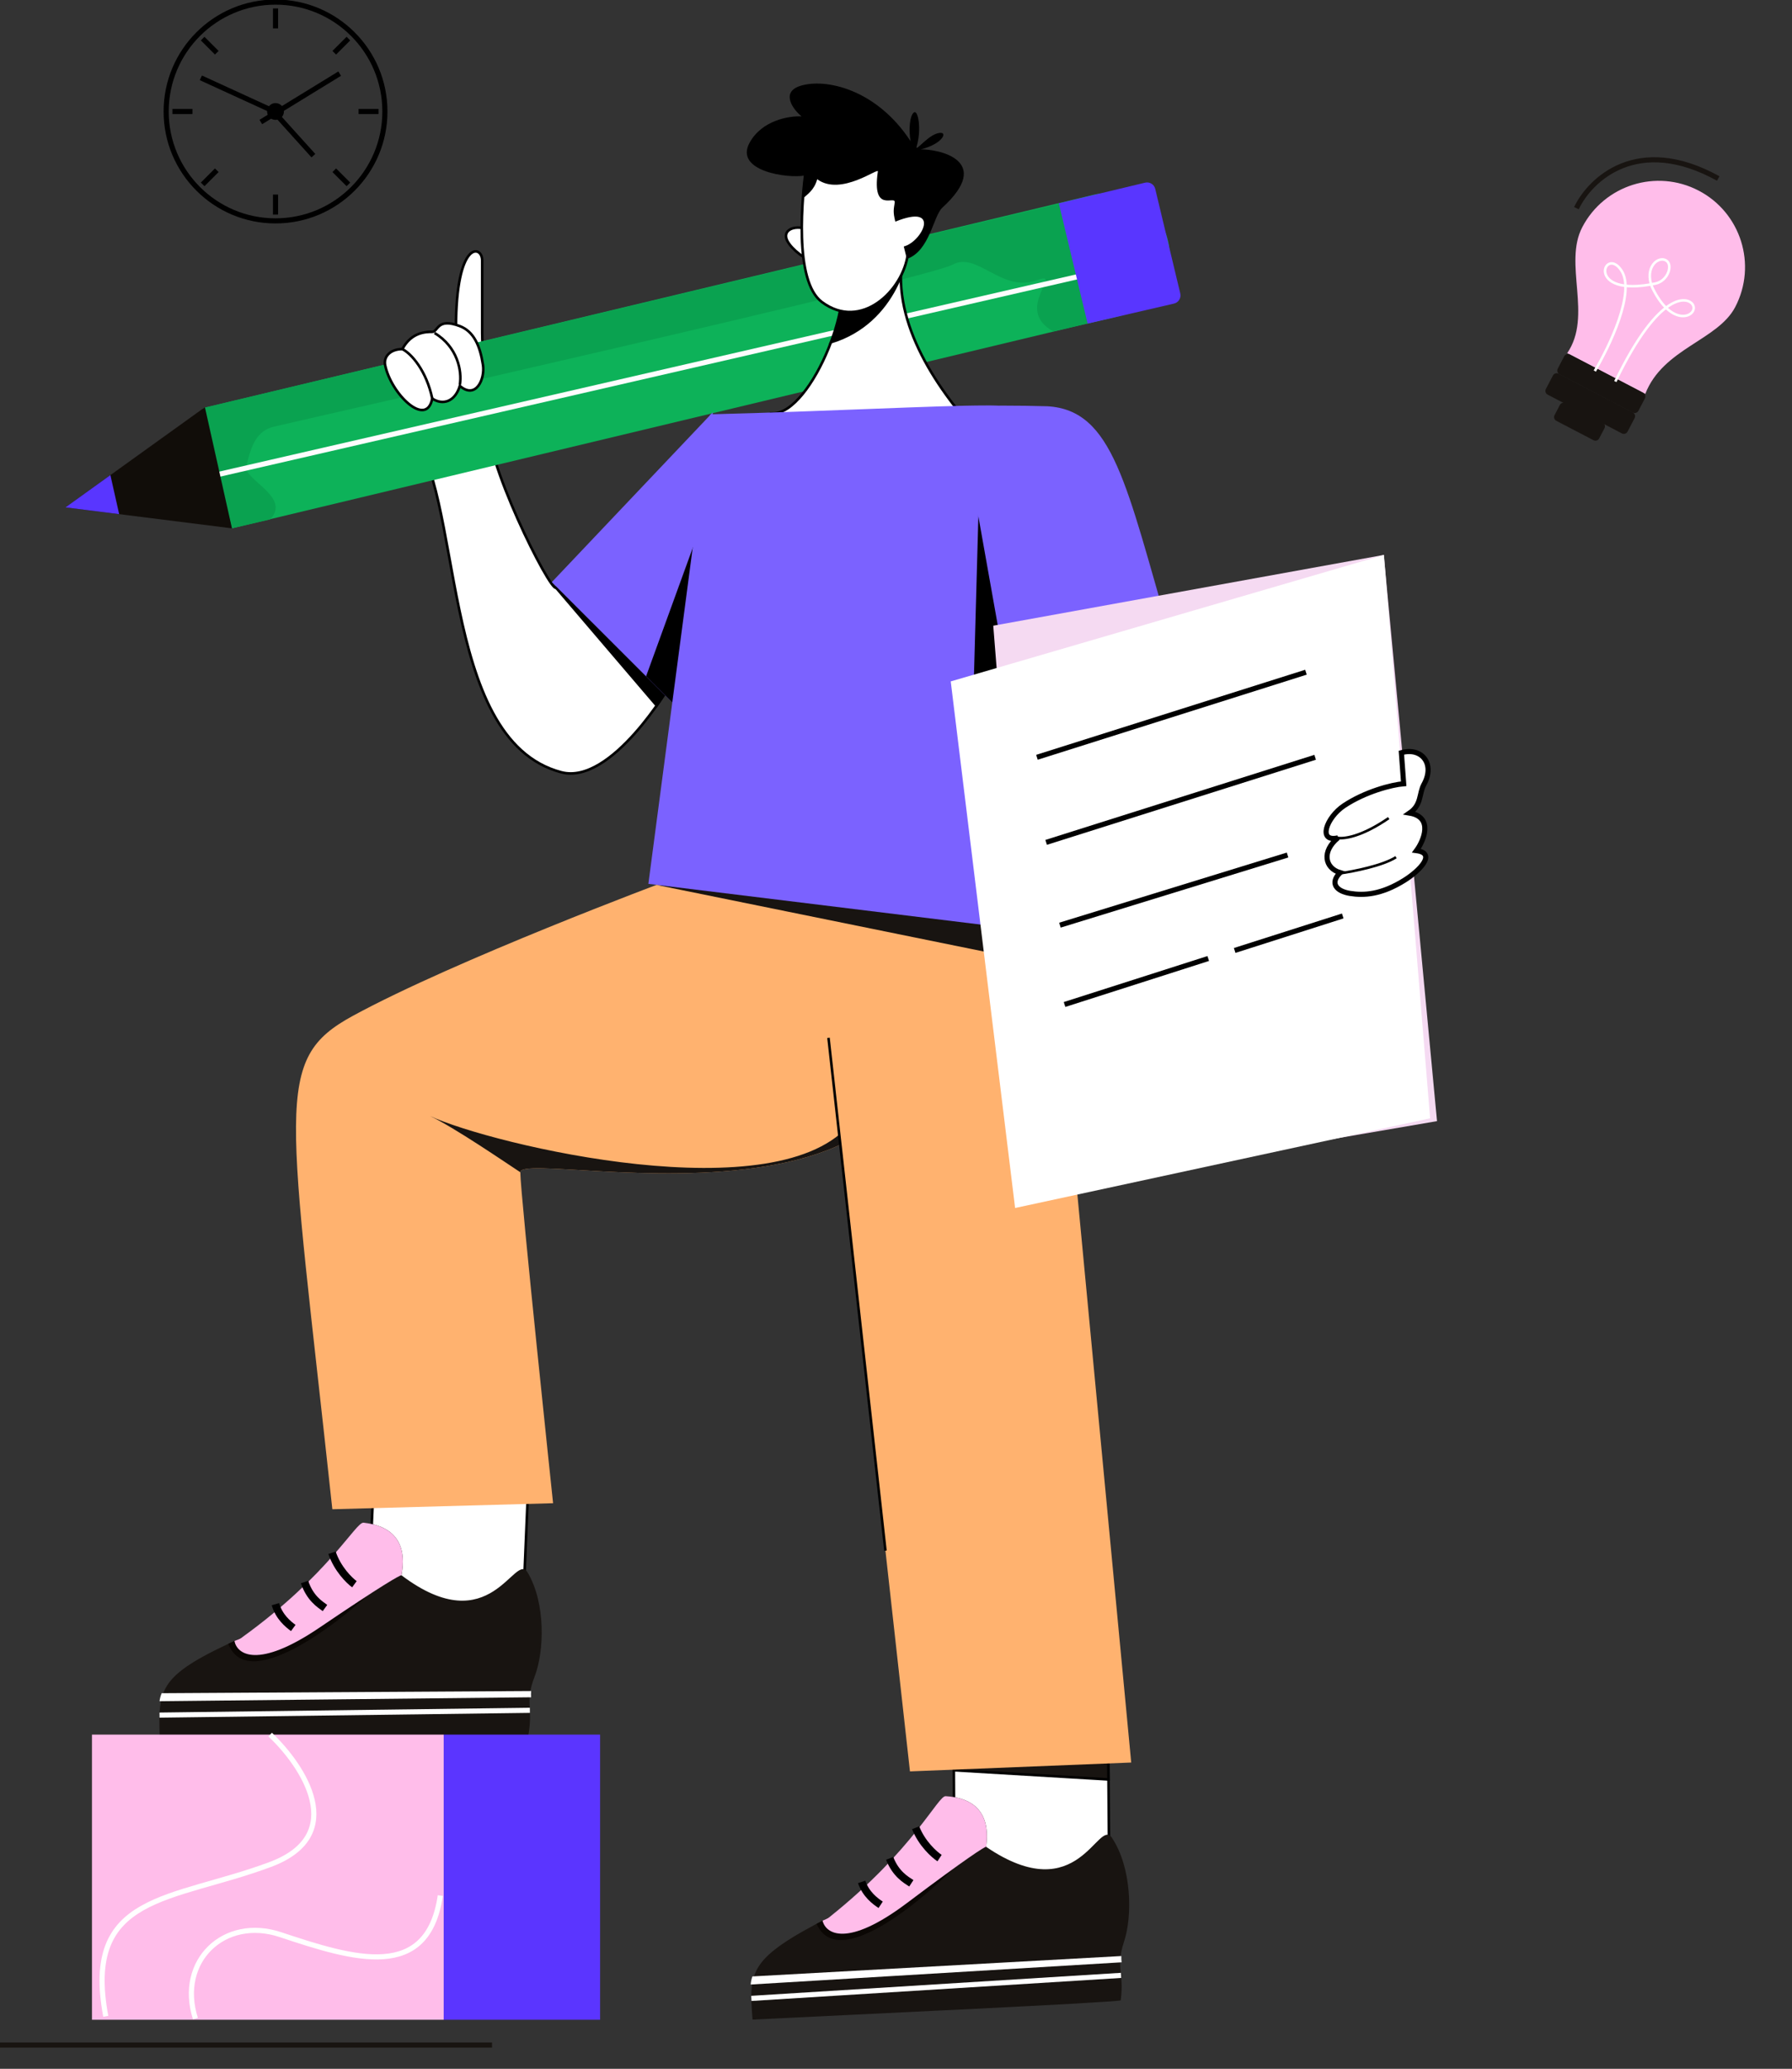 <svg width="700" height="808" viewBox="0 0 700 808" fill="none" xmlns="http://www.w3.org/2000/svg">
<rect x="0" y="0" width="700" height="808" fill="#333333" stroke="none"/>
<g clip-path="url(#clip0_4177_614)">
<path d="M433.244 727.09L432.902 681.07H372.542L372.727 719.327C380.483 749.932 414.807 737.253 433.244 727.09Z" fill="white" stroke="black"/>
<path d="M432.9 681.07H372.54L372.59 691.399L433.003 694.991L432.9 681.07Z" fill="#181411" stroke="black"/>
<path d="M204.517 623.388L206.441 577.408L146.154 574.438L144.456 612.657C150.696 643.607 185.601 632.633 204.517 623.388Z" fill="white" stroke="black"/>
<path d="M437.779 781.277C433.946 782.208 338.735 786.578 293.96 788.786C292.509 769.746 292.372 764.935 324.038 748.728C361.71 729.446 366.438 701.125 369.442 701.519C386.621 702.587 385.951 715.492 385.19 721.299C421.667 746.155 428.888 709.454 434.41 717.855C442.051 729.48 442.446 748.166 439.075 758.355C435.703 768.545 439.208 770.357 437.779 781.277Z" fill="#181411"/>
<path d="M318.978 751.367C320.569 750.52 322.255 749.641 324.042 748.727C342.743 739.155 353.325 727.356 359.609 717.947L374.822 727.386C359.581 743.153 327.077 770.023 318.978 751.367Z" fill="#0B0704"/>
<path d="M437.898 771.516L293.496 780.504" stroke="white" stroke-width="2"/>
<path d="M438.133 766.408L293.238 775.085C293.313 774.053 293.519 773.005 293.907 771.923L438.02 763.961C437.993 764.861 438.043 765.675 438.133 766.408Z" fill="white"/>
<path d="M369.447 701.519C386.626 702.587 385.955 715.493 385.195 721.299C384.694 721.233 377.815 725.53 354.305 743.241C330.796 760.952 322.513 755.224 321.311 750.145C322.195 749.68 323.195 749.404 324.043 748.728C357.035 722.401 366.443 701.126 369.447 701.519Z" fill="#FFBDEA"/>
<path d="M367.015 725.705C364.905 724.321 360.083 720.015 357.683 713.855" stroke="black" stroke-width="3"/>
<path d="M355.988 735.549C353.877 734.166 349.926 731.966 347.525 725.807" stroke="black" stroke-width="3"/>
<path d="M344.006 743.945C341.896 742.562 338.238 739.869 336.584 735.003" stroke="black" stroke-width="3"/>
<path d="M206.383 677.733C202.51 678.475 107.199 678.153 62.37 678.155C61.858 659.066 61.958 654.255 94.383 639.625C132.959 622.221 139.074 594.167 142.056 594.708C159.161 596.621 157.856 609.478 156.811 615.24C192.02 641.862 201.039 605.56 206.141 614.222C213.2 626.21 212.675 644.892 208.806 654.903C204.937 664.914 208.349 666.897 206.383 677.733Z" fill="#181411"/>
<path d="M89.194 642.012C90.824 641.245 92.551 640.45 94.382 639.625C113.531 630.985 124.681 619.721 131.42 610.634L146.15 620.809C130.152 635.807 96.363 661.044 89.194 642.012Z" fill="#0B0704"/>
<path d="M206.986 667.99L62.315 669.86" stroke="white" stroke-width="2"/>
<path d="M207.47 662.902L62.324 664.436C62.45 663.409 62.706 662.372 63.148 661.311L207.478 660.452C207.407 661.35 207.417 662.164 207.47 662.902Z" fill="white"/>
<path d="M142.057 594.71C159.163 596.621 157.857 609.479 156.812 615.24C156.315 615.15 149.233 619.103 124.88 635.636C100.527 652.168 92.536 646.039 91.585 640.907C92.491 640.486 93.505 640.26 94.384 639.626C128.632 614.955 139.075 594.168 142.057 594.71Z" fill="#FFBDEA"/>
<path d="M138.439 618.745C136.399 617.259 131.796 612.721 129.7 606.45" stroke="black" stroke-width="3"/>
<path d="M126.942 628.034C124.903 626.549 121.065 624.157 118.97 617.887" stroke="black" stroke-width="3"/>
<path d="M114.56 635.83C112.52 634.345 109 631.475 107.587 626.533" stroke="black" stroke-width="3"/>
<path d="M137.771 396.79C177.83 374.949 259.985 344.271 259.985 344.271L349.922 347.749C410.446 498.75 203.244 447.4 203.244 457.835C203.244 466.183 216.051 587.109 216.051 587.109L129.82 589.461C112.717 430.491 106.43 413.878 137.771 396.79Z" fill="#FFB26F"/>
<path d="M349.92 347.75C410.445 498.75 203.243 447.401 203.243 457.836C197.766 454.259 177.29 440.192 167.949 435.881C192.198 447.073 304.76 474.052 332.756 438.126C355.154 409.386 353.531 365.901 349.92 347.75Z" fill="#181411"/>
<path d="M217.192 229.512L219.239 227.489L261.804 267.48C261.804 267.48 238.902 306.811 219.239 301.609C170.738 288.781 181.422 189.793 159.704 168.46C144.782 153.802 153.565 140.14 153.565 138.118C153.565 136.095 155.574 137.927 157.621 135.904C159.667 133.881 165.843 128.003 169.937 130.026C171.983 128.003 174.029 125.981 178.122 128.003C178.122 93.615 188.353 95.638 188.353 101.707V130.026C188.353 144.186 192.442 146.209 190.397 162.391C188.35 178.574 215.146 231.535 217.192 229.512Z" fill="white" stroke="black"/>
<path d="M217.191 229.512L219.236 227.489L261.802 267.481C261.802 267.481 259.818 270.888 256.516 275.564L217.191 229.512Z" fill="black" stroke="black"/>
<path d="M438.345 123.08C451.33 119.971 459.342 106.913 456.233 93.929C453.129 80.968 440.118 72.985 427.157 76.088L79.362 159.374L90.611 206.351L438.345 123.08Z" fill="#0DB259"/>
<path d="M79.728 159.261L425.451 76.786C438.444 73.686 451.463 81.76 454.461 94.776C457.445 107.733 449.364 120.67 436.411 123.672L411.461 129.453C395.502 120.684 416.101 105.421 405.001 109.436C391.127 114.455 381.72 98.002 371.99 103.413C362.26 108.825 119.375 163.68 107.042 166.627C99.791 168.359 97.915 174.776 95.976 183.106C98.336 188.836 113.192 194.767 105.489 202.88L90.571 206.337L79.728 159.261Z" fill="#0AA250"/>
<path d="M85.307 185.294L430.944 105.759" stroke="#FEFCFE" stroke-width="2"/>
<path d="M90.613 206.352L80.045 159.03L25.574 198.173L90.613 206.352Z" fill="#110D09"/>
<path d="M25.567 198.17L46.547 200.808L43.12 185.556L25.567 198.17Z" fill="#5936FF"/>
<path d="M451.265 73.77L461.042 114.598C461.468 116.375 460.363 118.158 458.585 118.571L424.844 126.388L413.596 79.416L447.309 71.343C449.072 70.921 450.843 72.007 451.265 73.77Z" fill="#5936FF"/>
<path d="M355.452 691.849L316.141 337.984L410.307 355.331L441.88 688.38L355.452 691.849Z" fill="#FFB26F"/>
<path d="M323.625 405.345L345.875 605.629" stroke="black"/>
<path d="M256.415 345.618L349.919 347.749L411.342 355.946L415.383 377.951L256.415 345.618Z" fill="#181411"/>
<path d="M301.713 161.469C317.111 161.913 336.477 113.219 326.332 102.64C331.496 100.416 348.785 103.02 354.606 92.284C354.989 91.197 355.415 90.112 355.887 89.03C355.565 90.233 355.132 91.313 354.606 92.284C346.045 116.562 359.01 141.83 375.859 162.339C320.687 206.819 318.857 180.28 301.713 161.469Z" fill="white"/>
<path d="M326.332 102.64C336.477 113.219 317.111 161.913 301.713 161.469C318.857 180.28 320.687 206.819 375.859 162.339C358.256 140.912 344.892 114.29 355.887 89.03C352.011 103.53 331.963 100.215 326.332 102.64Z" stroke="black"/>
<path d="M325.568 102.674C331.199 100.248 352.003 103.53 355.879 89.03C355.845 99.854 349.88 125.907 324.672 133.659C329.163 124.679 330.51 109.41 325.568 102.674Z" fill="black" stroke="black"/>
<path d="M307.082 92.764C307.648 95.979 313.572 100.773 316.291 101.495C317.383 98.426 318.873 91.847 316.089 90.077C312.609 87.866 306.376 88.744 307.082 92.764Z" fill="white" stroke="black"/>
<path d="M321.029 117.943C310.195 109.846 313.001 77.831 315.399 61.39C351.453 47.288 380.611 81.045 354.623 99.172C352.821 113.449 336.392 129.428 321.029 117.943Z" fill="white" stroke="black"/>
<path d="M349.494 79.135C349.133 81.716 348.737 82.566 349.731 86.566C367.894 79.244 360.158 94.497 353.033 96.269L354.242 101.131C363.206 98.063 364.531 84.374 368.117 81.092C388.267 62.65 366.629 58.214 359.689 58.344C367.687 56.345 369.947 52.057 367.651 51.9C363.183 51.593 357.29 59.949 358.087 57.183C360.021 50.471 358.656 42.821 357.026 43.907C355.396 44.994 354.861 50.593 355.702 55.152C342.234 34.588 322.209 30.465 312.581 33.55C304.88 36.019 309.753 42.763 313.127 45.458C308.373 45.2 297.653 46.898 292.803 55.755C286.74 66.825 307.677 69.772 314.251 68.56C313.869 69.888 313.226 74.983 313.456 77.647C315.246 76.007 318.04 74.345 319.223 70C328.603 76.912 343.785 64.826 342.895 67.085C340.482 83.768 349.944 75.909 349.494 79.135Z" fill="black"/>
<path d="M215.55 227.36L278.419 161.053L271.434 283.199L215.55 227.36Z" fill="#7B62FF"/>
<path d="M274.825 202.366L271.432 283.198L252.371 264.154L274.825 202.366Z" fill="black"/>
<path d="M385.204 158.357C365.853 158.357 323.532 160.664 277.459 161.818L253.27 345.198L450.859 369.419C433.581 189.498 433.581 158.357 385.204 158.357Z" fill="#7B62FF"/>
<path d="M382.603 186.2L397.87 159.325C427.695 164.639 433.76 193.927 443.934 297.119L379.908 283.647L382.603 186.2Z" fill="black"/>
<path d="M391.734 255.356L374.52 158.673C386.056 158.348 397.561 158.336 409.097 158.673C434.877 160.104 439.934 189.536 457.148 248.427L391.734 255.356Z" fill="#7B62FF"/>
<path d="M168.845 129.617C171.171 129.617 170.641 123.945 179.621 127.372C185.068 129.451 187.508 135.006 188.663 142.548C189.503 148.029 185.91 156.112 179.623 150.723C177.707 157.008 172.889 158.357 168.845 155.663C166.598 167.339 152.673 153.775 150.433 142.548C149.824 139.497 152.231 136.353 157.17 136.353C160.763 129.617 166.519 129.617 168.845 129.617Z" fill="white" stroke="black"/>
<path d="M179.626 150.275C180.524 144.887 178.728 135.456 169.746 130.067" stroke="black"/>
<path d="M168.848 155.663C166.602 144.886 160.764 138.15 157.172 136.354" stroke="black"/>
<path d="M387.992 244.379L540.531 216.736L561.332 437.876L405.506 464.621L387.992 244.379Z" fill="#F5DAF2"/>
<path d="M371.378 266.134L540.591 216.736L558.638 436.779L396.525 471.806L371.378 266.134Z" fill="white"/>
<path d="M405.057 295.772L510.138 262.541" stroke="black" stroke-width="2"/>
<path d="M408.651 329.004L513.733 295.772" stroke="black" stroke-width="2"/>
<path d="M414.036 361.335L502.952 333.942" stroke="black" stroke-width="2"/>
<path d="M415.837 392.321L471.97 374.358" stroke="black" stroke-width="2"/>
<path d="M482.296 371.215L524.509 357.743" stroke="black" stroke-width="2"/>
<path d="M525.017 314.669C533.293 309.168 543.652 306.481 548.312 306.101L547.413 293.977C555.184 291.734 560.739 298.185 556.214 306.379C554.241 309.953 555.427 314.26 550.606 317.561C560.127 319.154 556.056 328.53 553.306 332.218C561.249 333.301 554.472 340.116 548.638 343.774C539.589 349.447 532.777 349.811 527.354 348.936C521.93 348.062 519.411 344.895 523.482 340.826C517.413 339.008 516.284 332.446 522.626 327.251C514.572 329.093 518.149 319.236 525.017 314.669Z" fill="white" stroke="black" stroke-width="2"/>
<path d="M523.423 341.102C528.572 340.381 540.162 338.107 545.325 334.78" stroke="black"/>
<path d="M522.265 327.206C524.725 327.772 531.731 326.915 542.459 319.533" stroke="black"/>
<path d="M173.337 677.479H35.922V788.847H173.337V677.479Z" fill="#FFBDEA"/>
<path d="M105.528 677.479C118.402 689.603 136.424 716.727 105.528 728.223C66.909 742.593 32.331 739.45 41.312 787.499" stroke="white" stroke-width="2"/>
<path d="M234.411 677.479H173.338V788.847H234.411V677.479Z" fill="#5B35FF"/>
<path d="M76.342 788.398C69.156 765.944 87.569 748.282 109.573 755.616C138.313 765.195 167.054 774.027 171.993 740.348" stroke="white" stroke-width="2"/>
<path d="M192.2 798.727H0" stroke="#181411" stroke-width="2"/>
<path d="M107.629 86.267C131.224 86.267 150.352 67.14 150.352 43.544C150.352 19.949 131.224 0.821 107.629 0.821C84.034 0.821 64.906 19.949 64.906 43.544C64.906 67.14 84.034 86.267 107.629 86.267Z" stroke="black" stroke-width="2"/>
<path d="M107.626 3.286V11.091" stroke="black" stroke-width="2"/>
<path d="M147.884 43.545H140.079" stroke="black" stroke-width="2"/>
<path d="M136.093 72.011L130.574 66.492" stroke="black" stroke-width="2"/>
<path d="M136.093 15.078L130.574 20.597" stroke="black" stroke-width="2"/>
<path d="M107.626 75.998V83.803" stroke="black" stroke-width="2"/>
<path d="M75.176 43.545H67.371" stroke="black" stroke-width="2"/>
<path d="M84.682 20.597L79.163 15.078" stroke="black" stroke-width="2"/>
<path d="M84.682 66.492L79.163 72.011" stroke="black" stroke-width="2"/>
<path d="M107.218 43.955L122.418 60.798" stroke="black" stroke-width="2"/>
<path d="M101.878 47.653L132.688 28.756" stroke="black" stroke-width="2"/>
<path d="M107.626 46.831C109.441 46.831 110.912 45.359 110.912 43.544C110.912 41.729 109.441 40.258 107.626 40.258C105.811 40.258 104.339 41.729 104.339 43.544C104.339 45.359 105.811 46.831 107.626 46.831Z" fill="black"/>
<path d="M78.462 30.399L108.04 43.956" stroke="black" stroke-width="2"/>
<path d="M618.078 88.728C610.606 103.041 622.184 123.34 612.194 137.923C614.684 139.223 640.774 152.843 642.688 153.842C649.592 136.065 670.998 132.985 677.82 119.917C686.432 103.42 680.041 83.064 663.543 74.452C647.046 65.839 626.691 72.231 618.078 88.728Z" fill="#FFBDEA"/>
<path d="M615.79 81.295C621.093 70.158 639.597 52.249 671.179 69.707" stroke="#181411" stroke-width="2"/>
<path d="M642.533 155.61C642.953 154.805 642.642 153.812 641.838 153.392L613.234 138.46C612.429 138.039 611.436 138.351 611.016 139.156L608.496 143.984C608.076 144.788 608.387 145.782 609.191 146.202L637.795 161.134C638.6 161.554 639.592 161.243 640.013 160.438L642.533 155.61Z" fill="#181411"/>
<path d="M638.518 163.302C638.938 162.497 638.627 161.505 637.822 161.085L608.832 145.951C608.028 145.53 607.036 145.842 606.616 146.647L603.862 151.922C603.441 152.727 603.753 153.719 604.558 154.14L633.547 169.274C634.352 169.693 635.344 169.382 635.764 168.578L638.518 163.302Z" fill="#181411"/>
<path d="M611.539 157.47L626.051 165.046C626.855 165.466 627.167 166.459 626.747 167.263L624.672 171.237C624.252 172.042 623.26 172.353 622.455 171.933L607.944 164.358C607.139 163.938 606.828 162.945 607.248 162.141L609.322 158.167C609.742 157.362 610.735 157.05 611.539 157.47Z" fill="#181411"/>
<path d="M622.963 144.916C628.548 135.512 639.001 114.137 633.325 105.604C626.709 95.661 618.793 116.55 646.642 110.752C651.73 109.693 653.644 103.102 650.655 101.64C647.032 99.869 641.573 105.691 646.215 113.854C654.007 128.444 663.427 123.052 661.292 119.09C659.617 115.98 648.498 112.719 630.984 149.011" stroke="white"/>
</g>
<defs>
<clipPath id="clip0_4177_614">
<rect width="700" height="807.629" fill="white"/>
</clipPath>
</defs>
</svg>
